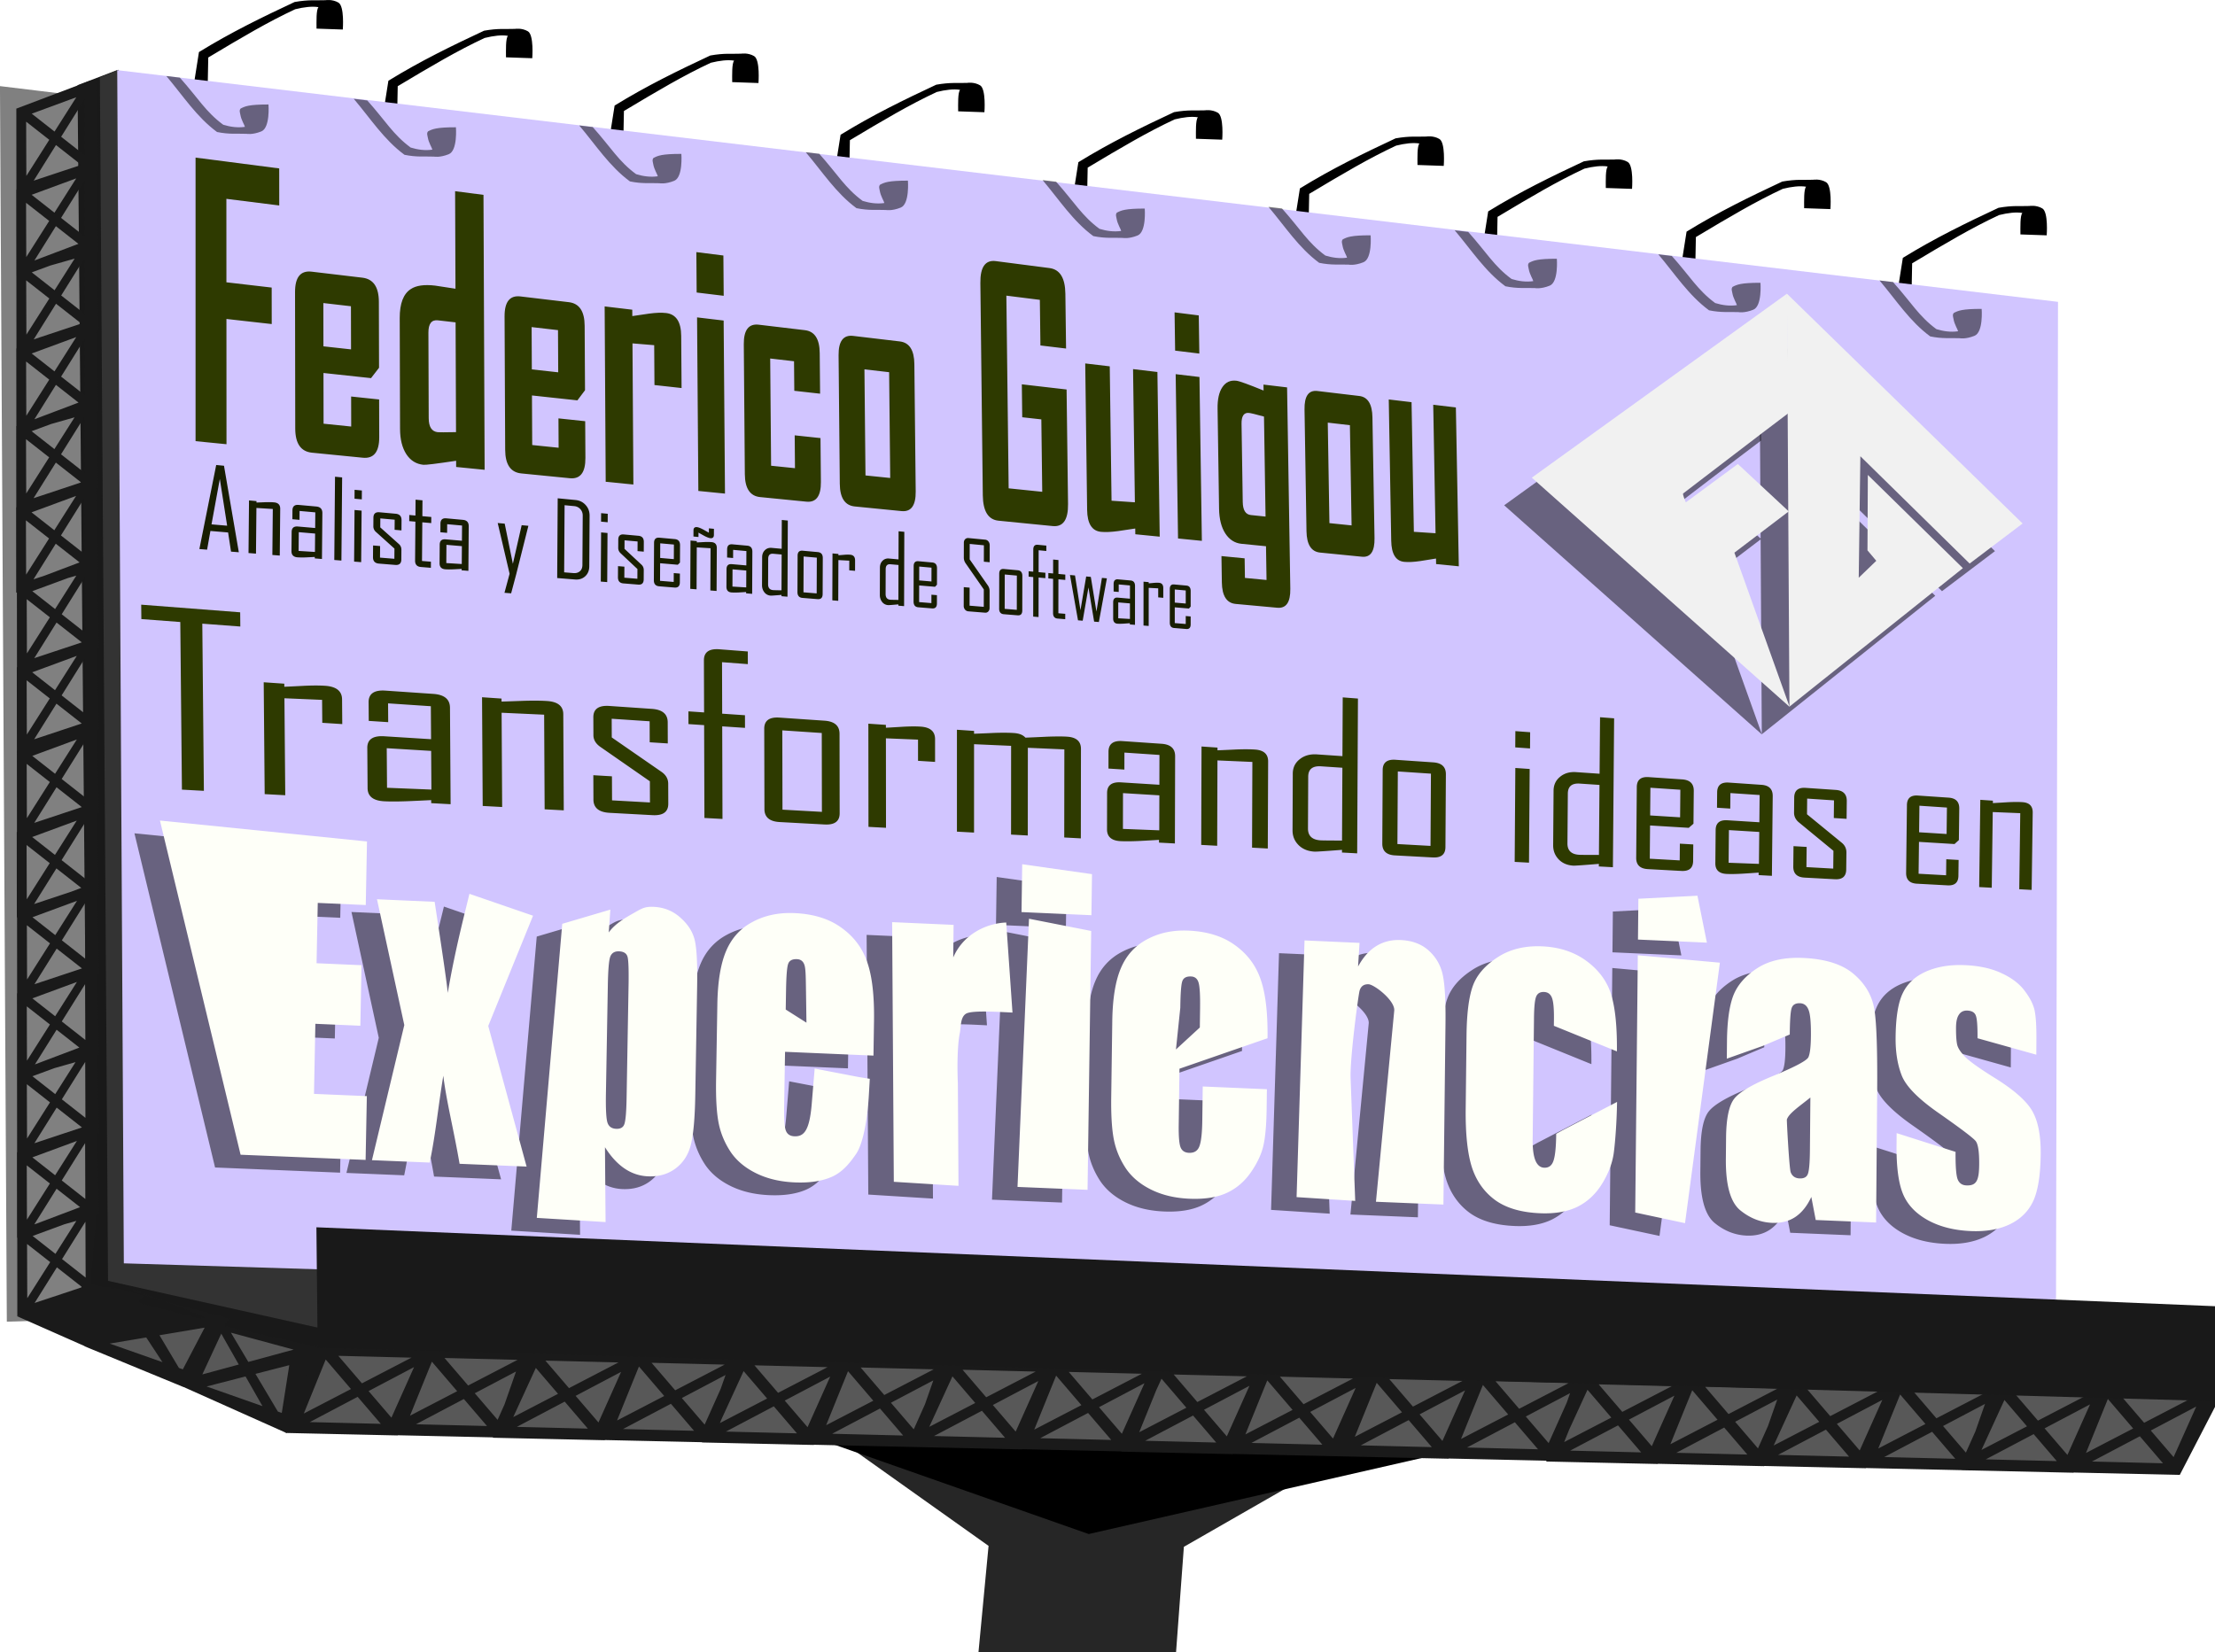 <?xml version="1.0" encoding="UTF-8" standalone="no"?>
<svg
   xml:space="preserve"
   width="1433.254"
   height="1069.296"
   viewBox="0 0 378.215 282.172"
   version="1.1"
   id="svg22"
   sodipodi:docname="publicidad.svg"
   inkscape:version="1.4 (86a8ad7, 2024-10-11)"
   xmlns:inkscape="http://www.inkscape.org/namespaces/inkscape"
   xmlns:sodipodi="http://sodipodi.sourceforge.net/DTD/sodipodi-0.dtd"
   xmlns="http://www.w3.org/2000/svg"
   xmlns:svg="http://www.w3.org/2000/svg"><sodipodi:namedview
     id="namedview22"
     pagecolor="#505050"
     bordercolor="#ffffff"
     borderopacity="1"
     inkscape:showpageshadow="0"
     inkscape:pageopacity="0"
     inkscape:pagecheckerboard="1"
     inkscape:deskcolor="#505050"
     inkscape:zoom="0.51527133"
     inkscape:cx="755.91243"
     inkscape:cy="330.89363"
     inkscape:window-width="1920"
     inkscape:window-height="1001"
     inkscape:window-x="-9"
     inkscape:window-y="-9"
     inkscape:window-maximized="1"
     inkscape:current-layer="svg22"
     inkscape:clip-to-page="true" /><defs
     id="defs4"><filter
       id="b"
       width="1.085"
       height="1.111"
       x="-0.057"
       y="-0.029"
       style="color-interpolation-filters:sRGB"><feFlood
         flood-color="#000"
         flood-opacity=".498"
         result="flood"
         id="feFlood1" /><feGaussianBlur
         in="SourceGraphic"
         result="blur"
         stdDeviation="3"
         id="feGaussianBlur1" /><feOffset
         dx="-7.9"
         dy="12.928"
         in="blur"
         result="offset"
         id="feOffset1" /><feComposite
         in="flood"
         in2="offset"
         operator="in"
         result="comp1"
         id="feComposite1" /><feComposite
         in="SourceGraphic"
         in2="comp1"
         result="comp2"
         id="feComposite2" /></filter><filter
       id="c"
       width="1.023"
       height="1.101"
       x="-0.016"
       y="-0.025"
       style="color-interpolation-filters:sRGB"><feFlood
         flood-color="#000"
         flood-opacity=".498"
         result="flood"
         id="feFlood2" /><feGaussianBlur
         in="SourceGraphic"
         result="blur"
         stdDeviation=".7"
         id="feGaussianBlur2" /><feOffset
         dx="-2.3"
         dy="3.4"
         in="blur"
         result="offset"
         id="feOffset2" /><feComposite
         in="flood"
         in2="offset"
         operator="in"
         result="comp1"
         id="feComposite3" /><feComposite
         in="SourceGraphic"
         in2="comp1"
         result="comp2"
         id="feComposite4" /></filter><linearGradient
       id="a"><stop
         offset="0"
         style="stop-color:#fff;stop-opacity:1"
         id="stop4" /></linearGradient></defs><g
     style="display:inline"
     id="g11"
     transform="matrix(1.197,0,0,1.162,-36.298,-45.909)"><path
       d="m 149.68,250.86 21.662,15.863 -1.487,16.166 28.195,-0.021 1.154,-16.007 24.63,-14.552"
       style="fill:#262626;fill-opacity:1;stroke:none;stroke-width:0.265;stroke-opacity:1"
       id="path4"
       sodipodi:nodetypes="cccccc" /><path
       d="m 130.601,245.06 55.024,19.923 78.338,-18.428 c -58.116,-6.182 -28.655,-4.116 -86.659,-11.248 z"
       style="fill:#000000;fill-opacity:1;stroke:none;stroke-width:0.265;stroke-opacity:1"
       id="path5" /><path
       d="m 34.192,232.931 38.294,15.797 268.606,6.749 4.798,-10.804 L 47.686,227.72 Z"
       style="fill:#585858;fill-opacity:1;stroke-width:0.046"
       id="path6"
       sodipodi:nodetypes="cccccc" /><path
       d="m 30.32,52.166 0.978,181.605 36.558,-1.18 6.329,-174.95 z"
       style="display:inline;fill:#808080;stroke-width:0.046"
       id="path7" /><path
       fill="#191919"
       d="M 315.498,223.52 47.044,49.806 l -5.659,2.226 1.518,177.555 32.494,8.333 239.821,-0.472 0.28,-13.926 z"
       style="display:inline;fill:#191919;fill-opacity:1;stroke:none"
       id="path8" /><path
       d="m 41.503,58.406 -7.18,3.567 0.008,10.976 7.652,-2.855 -1.015,-1.023 -5.662,2.468 -0.024,-8.653 4.908,-2.374 -5.388,11.145 0.955,0.128 5.237,-10.996 0.022,7.179 -5.535,-5.708 -0.672,0.9 6.637,6.831 0.696,-11.622 m -0.669,-10.063 -7.18,3.567 0.009,10.976 7.652,-2.856 -1.015,-1.023 -5.662,2.469 -0.024,-8.653 4.908,-2.375 -5.388,11.145 0.955,0.129 5.237,-10.996 0.021,7.178 -5.534,-5.708 -0.672,0.9 6.637,6.832 0.911,-0.05 -0.215,-11.573 m -0.63,-10.386 -7.18,3.568 0.008,10.976 7.652,-2.856 -1.015,-1.023 -5.662,2.468 -0.024,-8.653 4.908,-2.374 -5.388,11.145 0.955,0.128 5.237,-10.995 0.022,7.178 -5.535,-5.708 -0.672,0.9 6.637,6.831 0.911,-0.049 -0.215,-11.573 m -0.645,-9.968 -7.18,3.567 0.008,10.976 7.652,-2.855 -1.015,-1.024 -5.662,2.469 -0.024,-8.653 4.908,-2.374 -5.387,11.145 0.954,0.128 5.237,-10.996 0.022,7.178 -5.535,-5.708 -0.672,0.9 6.637,6.832 0.912,-0.05 -0.216,-11.573 m -0.63,-10.386 -7.18,3.568 0.008,10.976 7.652,-2.856 -1.015,-1.023 -5.661,2.468 -0.025,-8.653 4.908,-2.374 -5.387,11.145 0.954,0.128 5.237,-10.995 0.022,7.178 -5.535,-5.708 -0.672,0.9 6.637,6.831 0.912,-0.049 -0.216,-11.573 m -0.667,-10.268 -7.18,3.568 0.008,10.976 7.652,-2.856 -1.015,-1.023 -5.662,2.468 -0.024,-8.653 4.908,-2.374 -5.388,11.146 0.955,0.128 5.238,-10.996 0.022,7.178 -5.535,-5.708 -0.672,0.9 6.637,6.831 0.912,-0.049 L 42.098,7.111 M 41.468,-3.275 34.287,0.292 34.295,11.268 41.947,8.413 40.932,7.39 35.27,9.858 35.246,1.205 40.154,-1.169 34.767,9.976 35.721,10.104 40.958,-0.892 40.98,6.287 35.445,0.579 34.773,1.479 41.41,8.31 42.322,8.26 42.106,-3.312 m -0.645,-10.704 -7.18,3.568 0.009,10.975 7.652,-2.855 -1.015,-1.023 -5.662,2.468 -0.024,-8.653 4.908,-2.374 -5.388,11.145 0.954,0.128 5.237,-10.995 0.022,7.178 -5.535,-5.708 -0.672,0.9 6.637,6.831 0.912,-0.05 -0.216,-11.572 m -0.63,-10.386 -7.18,3.567 0.008,10.976 7.652,-2.855 -1.015,-1.023 -5.661,2.468 -0.025,-8.653 4.908,-2.374 -5.387,11.145 0.954,0.128 5.237,-10.996 0.022,7.179 -5.535,-5.708 -0.672,0.9 6.637,6.83 0.912,-0.048 -0.216,-11.573 m -0.715,-10.09 -7.18,3.566 0.008,10.976 7.652,-2.856 -1.015,-1.023 -5.662,2.468 -0.024,-8.652 4.908,-2.375 -5.387,11.145 0.954,0.129 5.237,-10.996 0.022,7.178 -5.535,-5.708 -0.672,0.9 6.637,6.832 0.912,-0.05 -0.216,-11.573 m -0.63,-10.386 -7.18,3.568 0.008,10.975 7.652,-2.855 -1.014,-1.023 -5.662,2.468 -0.025,-8.653 4.909,-2.374 -5.388,11.145 0.955,0.128 5.236,-10.995 0.022,7.178 -5.535,-5.708 -0.671,0.9 6.637,6.831 0.91,-0.049 -0.215,-11.573 m -0.63,-9.948 -7.18,3.567 0.009,10.976 7.651,-2.855 -1.014,-1.023 -5.662,2.468 -0.025,-8.653 4.909,-2.374 -5.388,11.145 0.955,0.128 5.236,-10.996 0.022,7.179 -5.535,-5.708 -0.671,0.9 6.637,6.83 0.911,-0.048 -0.216,-11.573 m -0.63,-10.386 -7.18,3.567 0.009,10.976 7.652,-2.856 -1.015,-1.023 -5.662,2.469 -0.025,-8.653 4.909,-2.375 -5.388,11.145 0.955,0.129 5.237,-10.996 0.021,7.178 -5.535,-5.708 -0.671,0.9 6.637,6.832 0.911,-0.05 -0.215,-11.573 m -0.652,-9.93 -7.18,3.568 0.009,10.976 7.652,-2.856 -1.015,-1.023 -5.662,2.468 -0.025,-8.653 4.909,-2.374 -5.388,11.145 0.955,0.128 5.236,-10.994 0.021,7.178 -5.535,-5.708 -0.671,0.9 6.637,6.831 0.911,-0.049 -0.215,-11.573 m -0.63,-10.386 -7.18,3.568 0.008,10.975 7.652,-2.855 -1.015,-1.023 -5.662,2.468 -0.024,-8.653 4.908,-2.374 -5.388,11.145 0.955,0.128 5.237,-10.996 0.021,7.179 -5.534,-5.708 -0.672,0.9 6.637,6.831 0.911,-0.05 -0.215,-11.572"
       style="fill:#1a1a1a;fill-opacity:1;stroke:none;stroke-width:0.18"
       transform="matrix(1.458,0,0,1.144,-17.26,149.535)"
       id="path9" /><path
       d="m 63.064,233.304 -6.523,10.092 -14.162,-6.012 7.703,-8.254 -0.576,1.403 -5.035,5.912 11.936,4.328 3.108,-6.123 -15.505,2.678 -0.638,-1.74 16.336,-2.464 -10.554,-4.151 7.602,13.171 -2.33,-0.974 c 0,0 -7.908,-12.372 -7.865,-12.406 m 30.414,9.04 -5.776,12.335 -14.85,-6.842 4.574,-9.368 1.202,1.07 -3.542,7.857 11.936,4.328 1.07,-7.024 -13.467,3.579 -0.638,-1.74 14.724,-4.124 -8.942,-2.491 7.602,13.17 -2.33,-0.973 c 0,0 -7.438,-13.411 -7.395,-13.445 m -10.057,-4.325 -7.868,7.923 -10.435,-4.753 9.124,-4.195 18.82,5.047 -16.714,1.795 L 43,235.063 l 2.7,-2.849 -11.454,1.352 1.843,-1.64 10.327,-1.427 -3.237,0.836 0.896,4.265 -1.854,1.466 -0.271,-8.328 0.077,-0.751"
       style="fill:#1a1a1a;fill-opacity:1;stroke:none;stroke-width:0.233"
       id="path10"
       sodipodi:nodetypes="cccccccccccccccccccccccccccccccccccccccccccccc" /><path
       d="m 41.59,60.712 -7.585,2.988 0.01,9.199 8.084,-2.392 -1.072,-0.857 -5.982,2.067 -0.027,-7.252 5.186,-1.988 -5.69,9.339 1.008,0.108 5.53,-9.215 0.025,6.016 -5.849,-4.784 -0.71,0.754 7.014,5.726 0.963,-0.041 -0.23,-9.7 m -0.667,-8.704 -7.585,2.989 0.01,9.198 8.084,-2.391 -1.072,-0.858 -5.982,2.068 -0.027,-7.252 5.185,-1.989 -5.69,9.34 1.009,0.107 5.53,-9.214 0.025,6.016 -5.849,-4.785 -0.71,0.754 7.014,5.727 0.963,-0.042 -0.23,-9.699 m -0.718,-8.266 -7.585,2.988 0.01,9.199 8.085,-2.392 -1.073,-0.857 -5.982,2.067 -0.027,-7.252 5.186,-1.988 -5.69,9.339 1.008,0.107 5.531,-9.214 0.024,6.016 -5.849,-4.785 -0.71,0.755 7.014,5.726 0.963,-0.041 -0.23,-9.7 m -0.667,-8.704 -7.585,2.989 0.01,9.198 8.085,-2.391 L 41,43.88 l -5.982,2.068 -0.027,-7.252 5.186,-1.989 -5.69,9.34 1.008,0.107 5.53,-9.214 0.025,6.016 -5.849,-4.785 -0.71,0.754 7.014,5.727 0.963,-0.042 -0.23,-9.699 m -0.708,-8.434 -7.585,2.989 0.01,9.198 8.085,-2.391 -1.073,-0.858 -5.981,2.068 -0.028,-7.252 5.186,-1.989 -5.69,9.34 1.008,0.107 5.531,-9.214 0.024,6.016 -5.848,-4.785 -0.71,0.754 7.014,5.727 0.963,-0.042 -0.23,-9.699 m -0.668,-8.704 -7.585,2.988 0.01,9.199 8.085,-2.392 -1.073,-0.857 -5.981,2.067 -0.028,-7.252 5.186,-1.988 -5.69,9.339 1.008,0.108 5.531,-9.215 0.024,6.016 -5.849,-4.785 -0.709,0.755 7.014,5.726 0.962,-0.041 -0.23,-9.7 m -0.683,-8.354 -7.585,2.989 0.01,9.199 8.085,-2.392 -1.072,-0.858 -5.982,2.068 -0.028,-7.252 5.186,-1.989 -5.69,9.34 1.008,0.107 5.531,-9.214 0.025,6.016 -5.85,-4.785 -0.709,0.754 7.014,5.727 0.963,-0.041 -0.23,-9.7 m -0.668,-8.703 -7.585,2.988 0.01,9.199 8.085,-2.392 -1.073,-0.857 -5.981,2.067 -0.028,-7.252 5.186,-1.988 -5.69,9.339 1.008,0.108 5.531,-9.215 0.024,6.016 -5.848,-4.784 -0.71,0.754 7.014,5.726 0.962,-0.041 -0.23,-9.7 m -0.706,-8.605 -7.585,2.989 0.01,9.198 8.084,-2.391 -1.072,-0.858 -5.982,2.068 -0.027,-7.252 5.185,-1.989 -5.69,9.34 1.008,0.107 5.532,-9.214 0.024,6.016 -5.849,-4.785 -0.71,0.754 7.014,5.727 0.963,-0.041 -0.23,-9.7 m -0.668,-8.704 -7.585,2.988 0.01,9.199 8.085,-2.392 -1.072,-0.857 -5.982,2.067 -0.027,-7.252 5.185,-1.988 -5.69,9.339 1.008,0.108 5.531,-9.215 0.025,6.016 -5.85,-4.785 -0.709,0.755 7.014,5.726 0.963,-0.041 -0.23,-9.7 m -0.684,-8.97 -7.585,2.989 0.01,9.198 8.085,-2.391 -1.073,-0.858 -5.981,2.068 -0.028,-7.252 5.186,-1.989 -5.69,9.34 1.008,0.107 5.531,-9.214 0.024,6.016 -5.848,-4.785 -0.71,0.754 7.014,5.727 0.963,-0.042 -0.23,-9.699 m -0.668,-8.704 -7.584,2.987 0.01,9.199 8.085,-2.392 -1.073,-0.857 -5.981,2.067 -0.028,-7.252 5.186,-1.988 -5.69,9.339 1.008,0.107 5.531,-9.214 0.024,6.016 -5.848,-4.785 -0.71,0.755 7.014,5.726 0.962,-0.041 -0.23,-9.7 m -0.757,-8.456 -7.585,2.989 0.01,9.198 8.085,-2.391 -1.073,-0.858 -5.981,2.068 -0.028,-7.252 5.186,-1.989 -5.69,9.34 1.008,0.107 5.531,-9.214 0.024,6.016 -5.849,-4.785 -0.71,0.754 7.014,5.727 0.963,-0.042 -0.23,-9.699 m -0.667,-8.704 -7.585,2.988 0.01,9.199 8.085,-2.392 -1.073,-0.857 -5.982,2.067 -0.027,-7.252 5.186,-1.988 -5.69,9.339 1.008,0.107 5.53,-9.214 0.025,6.016 -5.849,-4.785 -0.71,0.755 7.014,5.726 0.963,-0.041 -0.23,-9.7 m -0.667,-8.337 -7.585,2.989 0.01,9.198 8.084,-2.391 -1.072,-0.858 -5.982,2.068 -0.027,-7.252 5.185,-1.989 -5.69,9.34 1.009,0.107 5.53,-9.214 0.025,6.016 -5.849,-4.785 -0.71,0.754 7.014,5.727 0.963,-0.042 -0.23,-9.699 m -0.667,-8.704 -7.585,2.988 0.01,9.199 8.084,-2.392 -1.072,-0.857 -5.982,2.067 -0.027,-7.252 5.185,-1.988 -5.69,9.339 1.009,0.107 5.53,-9.214 0.025,6.016 -5.849,-4.785 -0.71,0.755 7.014,5.726 0.963,-0.041 -0.23,-9.7 m -0.69,-8.321 -7.585,2.988 0.01,9.199 8.085,-2.392 -1.073,-0.858 -5.981,2.068 -0.028,-7.252 5.186,-1.989 -5.69,9.34 1.008,0.107 5.531,-9.214 0.024,6.016 -5.848,-4.785 -0.71,0.755 7.014,5.726 0.963,-0.041 -0.23,-9.7 m -1.45,-8.75 -6.803,3.035 0.01,9.198 8.085,-2.391 -1.073,-0.858 -5.981,2.067 -0.028,-7.251 5.186,-1.99 -5.69,9.34 1.008,0.108 5.531,-9.215 0.024,6.016 -5.849,-4.784 -0.71,0.754 7.014,5.726 0.963,-0.04 -0.23,-9.7"
       style="fill:#1a1a1a;fill-opacity:1;stroke:none;stroke-width:0.169"
       transform="matrix(0.036,-1.628,-1.734,-0.038,196.277,308.273)"
       id="path11" /></g><path
     d="m 17.056,13.231 1.391,205.528 38.626,8.616 L 20.258,11.912 Z"
     style="fill:#333333;stroke-width:0.034"
     id="path12" /><path
     d="m 33.047,14.75 0.925,-5.857 c 5.47,-3.374 10.867,-5.99 16.335,-8.551 2.484,-0.438 3.589,-0.239 5.277,-0.309 0,0 1.152,-0.207 2.206,0.413 1.056,0.62 0.743,4.598 0.743,4.598 l -4.485,-0.155 c -0.001,-1.174 -0.074,-3.238 0.335,-3.669 -1.119,-0.179 -2.478,-0.01 -3.982,0.36 -4.676,2.185 -9.019,4.755 -14.84,8.24 l -0.105,5.3 m 29.938,4.528 0.925,-5.856 C 71.791,10.419 77.188,7.803 82.657,5.243 c 2.484,-0.438 3.588,-0.239 5.276,-0.31 0,0 1.152,-0.207 2.208,0.414 1.055,0.62 0.742,4.597 0.742,4.597 l -4.485,-0.155 c 0,-1.174 -0.074,-3.237 0.335,-3.669 -1.118,-0.178 -2.478,-0.009 -3.981,0.363 -4.677,2.184 -9.019,4.754 -14.841,8.238 l -0.104,5.3 m 36.215,3.866 0.925,-5.857 c 5.47,-3.374 10.867,-5.99 16.335,-8.551 2.484,-0.438 3.589,-0.239 5.277,-0.31 0,0 1.152,-0.206 2.206,0.414 1.056,0.62 0.743,4.598 0.743,4.598 l -4.485,-0.156 c -10e-4,-1.173 -0.074,-3.237 0.335,-3.667 -1.119,-0.179 -2.479,-0.01 -3.982,0.36 -4.677,2.185 -9.019,4.755 -14.84,8.24 l -0.105,5.3 m 36.174,4.617 0.925,-5.857 c 5.469,-3.373 10.865,-5.99 16.334,-8.551 2.485,-0.437 3.589,-0.238 5.277,-0.309 0,0 1.152,-0.207 2.208,0.413 1.055,0.621 0.742,4.598 0.742,4.598 l -4.485,-0.155 c -0.001,-1.174 -0.074,-3.237 0.335,-3.669 -1.118,-0.178 -2.478,-0.01 -3.981,0.362 -4.677,2.185 -9.021,4.754 -14.841,8.239 l -0.105,5.3 m 38.194,4.315 0.925,-5.858 c 5.469,-3.373 10.867,-5.99 16.335,-8.549 2.484,-0.438 3.589,-0.239 5.277,-0.31 0,0 1.15,-0.207 2.206,0.414 1.056,0.62 0.743,4.597 0.743,4.597 l -4.486,-0.155 c 0,-1.174 -0.074,-3.237 0.335,-3.669 -1.118,-0.178 -2.478,-0.009 -3.981,0.363 -4.677,2.184 -9.019,4.754 -14.84,8.238 l -0.105,5.3 m 138.371,15.967 0.925,-5.858 c 5.469,-3.373 10.865,-5.99 16.334,-8.549 2.484,-0.438 3.589,-0.239 5.277,-0.31 0,0 1.152,-0.207 2.206,0.414 1.056,0.62 0.745,4.597 0.745,4.597 l -4.486,-0.155 c -0.001,-1.174 -0.074,-3.237 0.335,-3.669 -1.118,-0.178 -2.478,-0.009 -3.982,0.362 -4.676,2.185 -9.019,4.754 -14.84,8.239 l -0.105,5.3 m -39.338,-4.851 0.925,-5.857 c 5.469,-3.374 10.867,-5.99 16.335,-8.551 2.484,-0.438 3.589,-0.239 5.277,-0.309 0,0 1.15,-0.207 2.206,0.413 1.056,0.621 0.743,4.598 0.743,4.598 l -4.486,-0.155 c 0,-1.174 -0.073,-3.237 0.335,-3.669 -1.118,-0.178 -2.478,-0.01 -3.981,0.362 -4.677,2.185 -9.019,4.754 -14.84,8.239 l -0.105,5.3 m -36.283,-3.825 0.925,-5.858 c 5.469,-3.374 10.865,-5.99 16.334,-8.551 2.484,-0.438 3.589,-0.239 5.277,-0.309 0,0 1.152,-0.207 2.208,0.413 1.055,0.621 0.742,4.598 0.742,4.598 L 274.195,32.106 c -10e-4,-1.174 -0.074,-3.237 0.335,-3.669 -1.118,-0.179 -2.478,-0.01 -3.982,0.362 -4.676,2.185 -9.019,4.754 -14.84,8.239 l -0.105,5.3 m -34.567,-4.299 0.925,-5.857 c 5.469,-3.374 10.865,-5.99 16.334,-8.551 2.484,-0.438 3.589,-0.239 5.277,-0.309 0,0 1.152,-0.207 2.208,0.413 1.055,0.621 0.742,4.598 0.742,4.598 l -4.485,-0.155 c -0.001,-1.174 -0.074,-3.237 0.335,-3.669 -1.118,-0.178 -2.478,-0.01 -3.982,0.362 -4.676,2.185 -9.019,4.754 -14.84,8.239 l -0.105,5.3"
     style="fill:#000000;fill-opacity:1;stroke:none;stroke-width:0.393"
     id="path13" /><path
     d="M 20.016,11.978 21.145,215.768 351.062,225.919 351.409,51.554 Z"
     style="fill:#d1c5ff;fill-opacity:1;stroke-width:0.13"
     id="path14"
     sodipodi:nodetypes="ccccc" /><path
     fill="#191919"
     d="m 379.215,223.132 -325.188,-13.523 0.211,20.573 324.643,9.139 z"
     style="stroke:none;stroke-width:1.18"
     id="path15" /><g
     style="fill:#000000;fill-opacity:0.502;stroke:none;stroke-width:0.619;stroke-dasharray:none;stroke-opacity:1"
     transform="matrix(0.319,0,0,0.287,256.274,50.298)"
     id="g17"><path
       d="M 138.344,15.957 1.77,125.443 l 137.993,136.409 -29.54,-91.77 29.079,-24.562 -26.506,-27.44 -0.734,-0.76 -27.85,22.803 c 0,0 -1.926,-4.86 -1.398,-5.305 18.565,-15.668 38.298,-32.706 56.5,-47.92 z"
       style="fill:#000000;fill-opacity:0.502;stroke:none;stroke-width:0.619;stroke-dasharray:none;stroke-opacity:1"
       id="path16" /><path
       d="m 138.337,15.968 126.144,136.752 -28.35,23.836 -58.494,-63.862 -0.87,72.3 9.396,-10.073 -4.716,-6.218 0.193,-44.885 50.88,55.48 -92.844,82.4 z"
       style="fill:#000000;fill-opacity:0.502;stroke:none;stroke-width:0.619;stroke-dasharray:none;stroke-opacity:1"
       id="path17" /></g><path
     d="m 283.157,43.434 c 2.853,3.374 5.179,7.003 8.663,9.564 2.145,0.438 3.404,0.239 5.036,0.31 0,0 0.991,0.206 2.527,-0.414 1.536,-0.62 1.218,-4.598 1.218,-4.598 -3.376,-0.002 -4.016,0.314 -4.766,0.701 -0.266,0.343 -0.092,0.686 -0.034,1.052 0.144,0.887 0.723,1.766 0.777,2.07 -1.257,0.179 -2.488,0.012 -3.702,-0.36 -2.983,-2.185 -4.291,-4.56 -7.41,-8.045 m -37.076,-4.385 c 2.853,3.374 5.179,7.003 8.663,9.564 2.144,0.438 3.404,0.239 5.036,0.309 0,0 0.991,0.207 2.527,-0.413 1.536,-0.621 1.218,-4.598 1.218,-4.598 -3.377,-0.002 -4.016,0.313 -4.766,0.701 -0.266,0.342 -0.093,0.686 -0.034,1.052 0.142,0.887 0.723,1.765 0.777,2.07 -1.257,0.179 -2.488,0.01 -3.702,-0.362 -2.983,-2.185 -4.291,-4.56 -7.41,-8.044 m -34.108,-4.282 c 2.854,3.374 5.179,7.003 8.664,9.564 2.144,0.437 3.402,0.239 5.036,0.309 0,0 0.991,0.207 2.526,-0.413 1.537,-0.621 1.219,-4.598 1.219,-4.598 -3.377,-0.002 -4.016,0.313 -4.767,0.701 -0.265,0.342 -0.092,0.686 -0.034,1.051 0.144,0.888 0.724,1.767 0.778,2.071 -1.257,0.178 -2.488,0.01 -3.702,-0.362 -2.985,-2.185 -4.291,-4.56 -7.41,-8.044 m 102.026,12.29 c 2.854,3.373 5.179,7.003 8.664,9.563 2.144,0.438 3.402,0.239 5.036,0.31 0,0 0.991,0.207 2.526,-0.414 1.537,-0.62 1.219,-4.597 1.219,-4.597 -3.377,-0.004 -4.016,0.312 -4.767,0.7 -0.266,0.343 -0.092,0.686 -0.034,1.052 0.144,0.887 0.724,1.766 0.778,2.071 -1.257,0.178 -2.488,0.009 -3.702,-0.363 -2.985,-2.184 -4.291,-4.559 -7.41,-8.044 M 178.023,30.759 c 2.853,3.374 5.179,7.003 8.663,9.564 2.145,0.438 3.404,0.239 5.036,0.31 0,0 0.991,0.207 2.527,-0.414 1.536,-0.62 1.218,-4.598 1.218,-4.598 -3.376,-0.002 -4.016,0.314 -4.766,0.701 -0.266,0.343 -0.092,0.686 -0.034,1.052 0.144,0.887 0.723,1.766 0.777,2.07 -1.257,0.179 -2.488,0.012 -3.702,-0.36 -2.983,-2.185 -4.291,-4.56 -7.41,-8.044 M 137.583,25.991 c 2.854,3.373 5.179,7.003 8.664,9.563 2.144,0.438 3.402,0.239 5.036,0.31 0,0 0.991,0.207 2.526,-0.414 1.537,-0.62 1.219,-4.597 1.219,-4.597 -3.377,-0.004 -4.016,0.312 -4.767,0.7 -0.265,0.343 -0.092,0.686 -0.034,1.052 0.144,0.887 0.724,1.767 0.778,2.071 -1.257,0.178 -2.488,0.009 -3.702,-0.363 -2.985,-2.184 -4.291,-4.559 -7.41,-8.044 M 98.898,21.421 c 2.853,3.374 5.179,7.003 8.664,9.563 2.144,0.438 3.402,0.239 5.036,0.31 0,0 0.991,0.207 2.526,-0.414 1.537,-0.62 1.219,-4.597 1.219,-4.597 -3.377,-0.004 -4.016,0.312 -4.767,0.7 -0.266,0.343 -0.092,0.686 -0.034,1.052 0.144,0.888 0.723,1.767 0.778,2.071 -1.257,0.178 -2.488,0.009 -3.702,-0.362 -2.985,-2.185 -4.291,-4.56 -7.41,-8.044 M 60.405,16.875 c 2.854,3.374 5.179,7.003 8.664,9.564 2.144,0.438 3.402,0.239 5.036,0.309 0,0 0.991,0.207 2.526,-0.413 1.537,-0.62 1.219,-4.598 1.219,-4.598 -3.377,-0.002 -4.016,0.313 -4.767,0.701 -0.265,0.342 -0.092,0.686 -0.034,1.052 0.144,0.887 0.724,1.766 0.778,2.07 -1.257,0.179 -2.488,0.01 -3.702,-0.36 -2.985,-2.185 -4.291,-4.56 -7.41,-8.045 M 28.398,12.982 c 2.854,3.374 5.179,7.003 8.664,9.564 2.144,0.437 3.404,0.238 5.036,0.309 0,0 0.991,0.207 2.527,-0.413 1.536,-0.621 1.218,-4.598 1.218,-4.598 -3.377,-0.002 -4.016,0.313 -4.766,0.701 -0.266,0.342 -0.093,0.686 -0.034,1.051 0.142,0.888 0.723,1.767 0.777,2.071 -1.257,0.178 -2.488,0.01 -3.702,-0.362 -2.983,-2.185 -4.291,-4.56 -7.41,-8.044"
     style="fill:#000000;fill-opacity:0.504;stroke:none;stroke-width:0.393"
     id="path18" /><path
     d="m 40.78,94.319 -1.332,-0.107 -0.5,-3.272 -3.019,-0.256 -0.568,3.195 -1.309,-0.106 v -0.037 l 2.866,-14.319 1.329,0.129 z m -1.995,-4.534 -1.25,-7.985 -1.419,7.756 z m 8.986,5.101 -1.264,-0.103 0.074,-7.853 -2.797,-0.177 -0.074,7.803 -1.276,-0.103 0.086,-8.986 1.275,0.116 -0.002,0.249 c 0.498,-0.017 0.999,-0.036 1.503,-0.058 0.61,-0.018 1.112,-0.009 1.505,0.027 0.703,0.064 1.051,0.429 1.045,1.096 z m 7.204,0.583 -1.226,-0.099 0.002,-0.247 c -0.494,0.027 -0.989,0.051 -1.484,0.072 a 12.411,11.796 0 0 1 -1.478,-0.01 c -0.686,-0.056 -1.026,-0.414 -1.02,-1.074 l 0.031,-3.253 c 0.005,-0.684 0.364,-0.996 1.074,-0.934 l 2.941,0.255 0.024,-2.672 -2.686,-0.241 -0.013,1.519 -1.217,-0.107 0.013,-1.502 c 0.006,-0.69 0.362,-1.003 1.066,-0.939 l 3.004,0.272 c 0.698,0.064 1.044,0.439 1.038,1.125 z m -1.197,-1.202 0.028,-3.139 -2.789,-0.239 -0.03,3.203 z m 4.519,1.471 -1.216,-0.098 0.124,-14.22 1.216,0.117 z m 3.482,-10.449 -1.243,-0.116 0.012,-1.52 1.243,0.118 z m -0.109,10.722 -1.206,-0.097 0.075,-8.811 1.206,0.11 z m 6.858,-0.46 c -0.005,0.676 -0.35,0.987 -1.033,0.932 l -2.781,-0.225 c -0.688,-0.055 -1.031,-0.424 -1.024,-1.104 l 0.016,-1.994 1.198,0.101 -0.016,1.974 2.452,0.201 0.013,-1.743 -3.152,-2.837 a 1.335,1.269 0 0 1 -0.45,-0.979 l 0.012,-1.46 c 0.006,-0.68 0.354,-0.988 1.043,-0.925 l 2.74,0.249 c 0.685,0.062 1.022,0.431 1.017,1.107 l -0.013,1.74 -1.171,-0.103 0.014,-1.725 -2.451,-0.22 -0.012,1.531 3.173,2.84 c 0.294,0.258 0.44,0.588 0.437,0.989 z m 5.047,1.425 -1.697,-0.137 c -0.672,-0.055 -1.005,-0.42 -1,-1.094 l 0.052,-6.65 -1.055,-0.094 0.008,-1.048 1.055,0.097 0.021,-2.711 1.179,0.111 -0.02,2.706 1.524,0.139 -0.008,1.044 -1.525,-0.136 -0.051,6.605 1.525,0.126 z m 6.405,0.519 -1.158,-0.094 0.002,-0.239 c -0.467,0.027 -0.934,0.051 -1.403,0.073 -0.581,0.024 -1.047,0.021 -1.398,-0.007 -0.648,-0.052 -0.97,-0.399 -0.965,-1.041 l 0.025,-3.164 c 0.005,-0.665 0.344,-0.968 1.015,-0.91 l 2.779,0.241 0.02,-2.598 -2.54,-0.228 -0.01,1.477 -1.15,-0.102 0.01,-1.46 c 0.006,-0.67 0.341,-0.977 1.007,-0.915 l 2.839,0.258 c 0.66,0.06 0.988,0.424 0.982,1.09 z m -1.133,-1.166 0.022,-3.051 -2.637,-0.227 -0.024,3.115 z m 11.376,-6.528 -2.08,8.285 -0.864,3.246 -1.14,-0.087 0.876,-3.25 -2.03,-8.669 1.194,0.108 1.396,6.858 1.501,-6.595 z m 10.398,6.917 c -0.004,0.715 -0.238,1.285 -0.701,1.708 -0.459,0.42 -1.038,0.601 -1.738,0.544 l -3.041,-0.247 0.088,-13.62 3.039,0.294 c 0.705,0.068 1.283,0.355 1.735,0.86 0.452,0.499 0.676,1.106 0.672,1.82 z m -1.171,-0.22 0.051,-8.427 c 0.004,-0.444 -0.133,-0.816 -0.406,-1.113 a 1.523,1.448 0 0 0 -1.055,-0.517 l -1.636,-0.156 -0.074,11.464 1.57,0.129 c 0.457,0.038 0.828,-0.065 1.11,-0.308 0.289,-0.248 0.436,-0.605 0.439,-1.073 z m 4.312,-7.303 -1.13,-0.105 0.01,-1.448 1.129,0.107 z m -0.078,10.221 -1.097,-0.089 0.051,-8.397 1.096,0.099 z m 6.229,-0.464 c -0.004,0.645 -0.316,0.943 -0.937,0.892 l -2.525,-0.204 c -0.627,-0.051 -0.937,-0.4 -0.934,-1.049 l 0.011,-1.901 1.089,0.091 -0.01,1.882 2.227,0.183 0.01,-1.663 -2.87,-2.693 a 1.298,1.234 0 0 1 -0.411,-0.931 l 0.008,-1.393 c 0.004,-0.647 0.319,-0.943 0.945,-0.886 l 2.491,0.226 c 0.622,0.056 0.93,0.407 0.926,1.051 l -0.01,1.66 -1.063,-0.093 0.01,-1.644 -2.227,-0.2 -0.008,1.459 2.889,2.695 c 0.268,0.246 0.401,0.56 0.399,0.943 z m 6.174,0.507 c -0.003,0.641 -0.308,0.936 -0.915,0.887 l -2.612,-0.212 c -0.611,-0.05 -0.916,-0.396 -0.912,-1.04 l 0.035,-6.379 c 0.003,-0.643 0.311,-0.937 0.922,-0.881 l 2.61,0.237 c 0.607,0.055 0.909,0.402 0.905,1.042 l -0.015,2.973 -0.368,0.367 -3.016,-0.258 -0.016,3.003 2.334,0.192 0.008,-1.514 1.049,0.087 z m -1.028,-3.965 0.013,-2.492 -2.333,-0.209 -0.013,2.498 z m 7.3,5.434 -1.064,-0.086 0.035,-7.21 -2.354,-0.144 -0.036,7.163 -1.073,-0.087 0.041,-8.248 1.073,0.097 v 0.228 c 0.419,-0.018 0.839,-0.039 1.264,-0.063 a 9.511,9.04 0 0 1 1.268,0.014 c 0.593,0.054 0.886,0.388 0.883,1 z m -0.457,-9.574 c -0.002,0.41 -0.2,0.598 -0.596,0.562 -0.229,-0.021 -0.583,-0.155 -1.057,-0.401 l -0.979,-0.547 -0.004,0.744 -0.855,-0.079 0.005,-1.042 c 0.002,-0.412 0.2,-0.6 0.593,-0.564 0.23,0.022 0.584,0.157 1.06,0.404 l 0.976,0.548 0.004,-0.743 0.858,0.081 z m 6.531,10.067 -1.033,-0.085 v -0.226 c -0.416,0.028 -0.833,0.052 -1.25,0.075 a 9.602,9.126 0 0 1 -1.247,0 c -0.578,-0.047 -0.866,-0.373 -0.863,-0.979 l 0.014,-2.988 c 0.003,-0.629 0.305,-0.916 0.903,-0.865 l 2.48,0.216 0.01,-2.455 -2.264,-0.203 -0.006,1.394 -1.025,-0.09 0.006,-1.38 c 0.003,-0.633 0.302,-0.923 0.896,-0.869 l 2.533,0.23 c 0.589,0.053 0.882,0.395 0.879,1.025 z m -1.012,-1.098 0.012,-2.883 -2.352,-0.202 -0.014,2.942 z m 7.044,1.587 -1.025,-0.084 v -0.224 c -1.112,0.092 -1.73,0.134 -1.85,0.124 a 1.442,1.37 0 0 1 -1.07,-0.564 c -0.271,-0.345 -0.405,-0.757 -0.403,-1.236 l 0.021,-4.754 c 0.002,-0.501 0.158,-0.902 0.468,-1.203 0.31,-0.305 0.696,-0.437 1.16,-0.395 l 1.707,0.155 0.02,-4.922 1.026,0.099 z m -1.022,-1.091 0.027,-6.115 -1.435,-0.129 c -0.573,-0.051 -0.861,0.237 -0.864,0.865 l -0.018,4.34 c -0.003,0.623 0.283,0.958 0.857,1.006 0.135,0.011 0.613,0.022 1.435,0.034 z m 7.025,0.644 c -0.002,0.622 -0.291,0.91 -0.869,0.863 l -2.57,-0.209 c -0.577,-0.047 -0.864,-0.383 -0.861,-1.008 l 0.025,-6.195 c 0.002,-0.625 0.292,-0.91 0.869,-0.858 l 2.568,0.233 c 0.578,0.052 0.864,0.389 0.862,1.011 z m -1.018,-0.117 0.024,-6.104 -2.254,-0.202 -0.024,6.121 z m 6.553,-3.856 -0.991,-0.086 0.006,-1.649 -1.858,-0.1 -0.026,6.957 -1.012,-0.083 0.029,-8.011 1.012,0.091 v 0.223 c 0.334,-0.024 0.671,-0.051 1.01,-0.082 0.404,-0.029 0.74,-0.031 1.007,-0.007 0.554,0.051 0.83,0.373 0.828,0.969 z m 8.373,6.032 -0.977,-0.08 v -0.22 c -1.059,0.093 -1.647,0.136 -1.762,0.126 a 1.363,1.295 0 0 1 -1.019,-0.548 c -0.258,-0.336 -0.386,-0.738 -0.384,-1.205 l 0.014,-4.639 c 0.002,-0.489 0.149,-0.88 0.444,-1.175 a 1.27,1.207 0 0 1 1.104,-0.389 l 1.626,0.149 0.015,-4.803 0.976,0.094 z m -0.974,-1.062 0.017,-5.968 -1.366,-0.122 c -0.546,-0.049 -0.82,0.233 -0.821,0.845 l -0.013,4.235 c -0.002,0.608 0.27,0.935 0.816,0.979 0.129,0.01 0.585,0.02 1.367,0.031 z m 6.58,0.605 c -0.002,0.607 -0.276,0.888 -0.82,0.844 l -2.345,-0.19 c -0.549,-0.045 -0.824,-0.371 -0.822,-0.981 l 0.017,-6.046 c 0.002,-0.609 0.277,-0.889 0.826,-0.84 l 2.344,0.214 c 0.545,0.049 0.816,0.377 0.815,0.983 l -0.007,2.818 -0.329,0.35 -2.709,-0.231 -0.008,2.846 2.096,0.172 0.004,-1.435 0.942,0.078 z m -0.932,-3.755 0.006,-2.361 -2.096,-0.189 -0.005,2.368 z m 9.922,4.509 c 0,0.26 -0.075,0.466 -0.222,0.62 a 0.64,0.608 0 0 1 -0.564,0.201 l -2.825,-0.228 a 0.816,0.775 0 0 1 -0.583,-0.295 1.076,1.022 0 0 1 -0.222,-0.66 l 0.007,-3.179 1.001,0.086 -0.007,3.08 2.423,0.198 0.006,-2.973 -3.09,-4.445 a 1.826,1.735 0 0 1 -0.322,-0.981 l 0.006,-2.536 c 0,-0.262 0.076,-0.468 0.225,-0.619 0.153,-0.151 0.348,-0.214 0.583,-0.191 l 2.822,0.273 a 0.777,0.738 0 0 1 0.564,0.301 c 0.146,0.179 0.22,0.398 0.219,0.658 l -0.006,2.896 -0.992,-0.09 0.006,-2.804 -2.421,-0.231 -0.006,2.637 3.098,4.443 c 0.204,0.294 0.307,0.613 0.305,0.959 z m 5.584,0.443 c 0,0.597 -0.266,0.873 -0.796,0.83 l -2.359,-0.191 c -0.53,-0.043 -0.794,-0.363 -0.793,-0.962 l 0.012,-5.937 c 0,-0.598 0.266,-0.873 0.795,-0.825 l 2.358,0.214 c 0.531,0.049 0.794,0.37 0.793,0.966 z m -0.935,-0.108 0.01,-5.85 -2.068,-0.187 -0.011,5.866 z m 5.04,-10.053 -1.309,-0.125 -0.006,3.74 1.156,0.105 -10e-4,0.92 -1.155,-0.104 -0.011,6.745 -0.915,-0.074 0.01,-6.753 -0.79,-0.07 v -0.923 l 0.791,0.071 0.006,-3.775 c 0.001,-0.594 0.263,-0.865 0.784,-0.815 l 1.442,0.14 z m 3.231,11.651 -1.305,-0.107 c -0.517,-0.042 -0.776,-0.359 -0.775,-0.95 l 0.008,-5.835 -0.812,-0.073 0.001,-0.92 0.812,0.074 0.003,-2.378 0.907,0.086 -0.003,2.375 1.174,0.107 -0.001,0.916 -1.174,-0.106 -0.008,5.797 1.174,0.097 z m 7.113,-6.977 -1.37,7.457 -0.809,-0.065 -0.969,-5.839 -0.983,5.681 -0.802,-0.065 -1.371,-7.741 0.859,0.078 0.932,5.94 0.977,-5.766 0.791,0.072 0.961,5.922 0.936,-5.75 z m 4.798,7.941 -0.877,-0.071 v -0.208 a 69.785,66.328 0 0 1 -1.06,0.076 c -0.44,0.026 -0.791,0.029 -1.057,0.008 -0.49,-0.04 -0.734,-0.339 -0.734,-0.897 l 0.002,-2.753 c 0,-0.578 0.256,-0.845 0.763,-0.802 l 2.103,0.183 v -2.262 l -1.92,-0.172 v 1.285 l -0.87,-0.077 v -1.271 c 0.001,-0.583 0.254,-0.852 0.757,-0.807 l 2.148,0.195 c 0.501,0.046 0.749,0.36 0.749,0.94 z m -0.863,-1.005 0.002,-2.657 -1.996,-0.171 -0.002,2.711 z m 5.694,-3.609 -0.866,-0.076 v -1.542 l -1.623,-0.085 -0.003,6.506 -0.885,-0.071 0.004,-7.491 0.884,0.081 v 0.207 c 0.292,-0.024 0.587,-0.051 0.882,-0.081 0.354,-0.029 0.647,-0.033 0.88,-0.013 0.485,0.045 0.727,0.345 0.726,0.902 z m 4.675,4.523 c 0,0.573 -0.243,0.841 -0.731,0.802 l -2.096,-0.17 c -0.491,-0.039 -0.736,-0.348 -0.736,-0.924 v -5.717 c 0,-0.576 0.246,-0.842 0.736,-0.797 l 2.096,0.19 c 0.488,0.044 0.731,0.353 0.731,0.926 v 2.665 l -0.293,0.333 -2.422,-0.208 v 2.692 l 1.874,0.154 v -1.358 l 0.841,0.071 z m -0.841,-3.547 v -2.234 l -1.873,-0.168 v 2.24 z"
     aria-label="Analista y Diseñador de Software"
     style="font-size:16.052px;font-family:'Agency FB';-inkscape-font-specification:'Agency FB';fill:#181e00;fill-opacity:1;stroke-width:0.181"
     id="path19" /><path
     d="m 47.682,35.093 -9.027,-1.133 0.006,14.254 7.729,0.9 0.007,6.231 -7.733,-0.869 0.01,21.393 -5.282,-0.524 V 26.917 l 14.283,1.848 z m 17.072,39.554 c 0.007,2.538 -0.926,3.714 -2.803,3.528 l -8.677,-0.86 c -1.902,-0.187 -2.856,-1.563 -2.861,-4.125 l -0.034,-23.305 c -0.004,-2.55 0.944,-3.712 2.841,-3.486 l 8.655,1.026 c 1.871,0.222 2.809,1.595 2.816,4.124 l 0.03,11.263 -1.366,1.768 -8.122,-0.877 0.017,8.661 4.719,0.484 -0.012,-5.128 4.778,0.505 z m -4.813,-14.976 -0.017,-7.368 -4.712,-0.545 0.013,7.392 z m 22.811,20.566 -4.865,-0.483 -0.004,-1.057 c -3.313,0.496 -5.178,0.726 -5.58,0.686 -1.237,-0.122 -2.211,-0.726 -2.92,-1.808 -0.71,-1.103 -1.069,-2.538 -1.075,-4.299 L 68.254,54.323 c -0.007,-2.482 0.621,-4.132 1.884,-4.949 0.917,-0.617 2.306,-0.814 4.168,-0.593 0.415,0.049 1.014,0.141 1.799,0.274 0.784,0.133 1.34,0.219 1.668,0.258 l -0.063,-16.66 4.845,0.627 z m -4.886,-6.433 -0.073,-18.746 -3.017,-0.347 c -1.087,-0.126 -1.629,0.577 -1.624,2.106 l 0.05,14.601 c 0.005,1.494 0.525,2.293 1.556,2.4 0.243,0.025 1.28,0.021 3.108,-0.013 z m 22.093,4.416 c 0.013,2.482 -0.874,3.635 -2.667,3.456 l -8.289,-0.82 c -1.816,-0.181 -2.732,-1.524 -2.743,-4.027 l -0.104,-22.786 c -0.011,-2.491 0.892,-3.629 2.703,-3.415 l 8.269,0.981 c 1.789,0.213 2.689,1.554 2.702,4.025 l 0.063,11.014 -1.3,1.731 -7.76,-0.838 0.042,8.468 4.51,0.463 -0.027,-5.015 4.565,0.483 z m -4.643,-14.632 -0.038,-7.205 -4.503,-0.518 0.036,7.225 z m 21.063,2.685 -4.629,-0.512 -0.045,-6.807 -3.708,-0.307 0.154,24.105 -4.727,-0.468 -0.179,-29.95 4.715,0.56 0.007,1.091 c 0.971,-0.141 1.931,-0.282 2.885,-0.424 1.156,-0.157 2.121,-0.189 2.896,-0.097 1.695,0.201 2.551,1.505 2.568,3.91 z m 7.194,-15.754 -4.618,-0.56 -0.051,-6.9 4.615,0.581 z m 0.22,33.783 -4.549,-0.451 -0.218,-29.645 4.538,0.54 z m 16.377,-1.999 c 0.023,2.417 -0.802,3.543 -2.476,3.377 l -7.897,-0.782 c -1.722,-0.17 -2.593,-1.476 -2.614,-3.914 l -0.178,-22.191 c -0.019,-2.429 0.831,-3.54 2.55,-3.337 l 7.878,0.936 c 1.67,0.198 2.515,1.5 2.536,3.908 l 0.064,6.938 -4.405,-0.492 -0.045,-5.046 -4.07,-0.468 0.154,18.313 4.077,0.419 -0.048,-5.61 4.405,0.469 z m 16.188,1.643 c 0.024,2.392 -0.781,3.507 -2.418,3.345 l -7.981,-0.791 c -1.684,-0.168 -2.54,-1.457 -2.562,-3.869 l -0.207,-21.957 c -0.023,-2.402 0.808,-3.503 2.489,-3.304 l 7.963,0.944 c 1.634,0.195 2.461,1.482 2.486,3.865 z m -4.353,-2.311 -0.184,-18.067 -4.216,-0.485 0.178,18.119 z m 30.364,4.444 c 0.035,2.689 -0.836,3.946 -2.616,3.769 l -9.254,-0.917 c -1.756,-0.173 -2.65,-1.619 -2.683,-4.334 l -0.416,-36.273 c -0.032,-2.716 0.847,-3.958 2.636,-3.726 l 9.167,1.186 c 1.773,0.23 2.674,1.688 2.711,4.378 l 0.119,9.366 -4.379,-0.526 -0.097,-7.79 -5.719,-0.718 0.391,32.91 5.735,0.592 -0.154,-12.369 -3.262,-0.364 -0.068,-5.623 7.642,0.883 z m 15.654,5.58 -4.166,-0.412 -0.013,-0.98 c -0.963,0.146 -1.933,0.292 -2.91,0.437 -1.187,0.162 -2.17,0.205 -2.945,0.129 -1.54,-0.153 -2.328,-1.403 -2.36,-3.748 l -0.324,-25.012 4.187,0.496 0.306,22.951 3.985,0.27 -0.312,-22.748 4.158,0.492 z m 6.765,-31.272 -4.133,-0.503 -0.094,-6.534 4.131,0.521 z m 0.433,31.986 -4.07,-0.404 -0.403,-28.063 4.062,0.483 z m 15.102,8.196 c 0.036,2.293 -0.706,3.37 -2.229,3.23 l -7.094,-0.651 c -1.542,-0.142 -2.332,-1.369 -2.366,-3.682 l -0.068,-4.492 3.958,0.386 0.051,3.346 3.688,0.351 -0.09,-5.763 -4.187,-0.415 c -1.145,-0.114 -2.066,-0.703 -2.761,-1.768 -0.685,-1.064 -1.041,-2.473 -1.067,-4.228 l -0.255,-17.086 c -0.024,-1.601 0.25,-2.826 0.822,-3.677 0.571,-0.851 1.367,-1.214 2.392,-1.093 0.511,0.061 2.061,0.621 4.641,1.675 l -0.016,-1.016 4.03,0.479 z M 216.095,88.226 215.829,71.149 c -1.365,-0.376 -2.215,-0.584 -2.546,-0.621 -0.879,-0.101 -1.307,0.518 -1.288,1.857 l 0.205,13.345 c 0.022,1.399 0.484,2.144 1.388,2.237 z m 18.607,3.677 c 0.039,2.265 -0.675,3.326 -2.142,3.181 l -7.152,-0.709 c -1.51,-0.15 -2.285,-1.368 -2.322,-3.653 l -0.336,-20.796 c -0.037,-2.276 0.698,-3.324 2.205,-3.145 l 7.137,0.848 c 1.464,0.173 2.216,1.389 2.254,3.647 z m -3.916,-2.167 -0.288,-17.119 -3.779,-0.435 0.283,17.164 z m 18.307,6.986 -3.875,-0.384 -0.018,-0.944 c -0.893,0.144 -1.795,0.288 -2.702,0.432 -1.101,0.16 -2.014,0.206 -2.735,0.133 -1.433,-0.141 -2.171,-1.343 -2.21,-3.604 l -0.421,-24.129 3.892,0.463 0.395,22.14 3.703,0.246 -0.396,-21.946 3.866,0.459 z"
     aria-label="Federico Guigou"
     style="font-weight:700;font-size:30.275px;font-family:'Agency FB';-inkscape-font-specification:'Agency FB Bold';fill:#2e3a00;stroke-width:0.435"
     id="path20" /><path
     d="m 41.035,107.006 -6.492,-0.489 0.27,28.55 -3.749,-0.203 -0.279,-28.63 -6.647,-0.501 -0.026,-2.46 16.9,1.304 z m 17.407,16.662 -3.413,-0.218 -0.032,-3.919 -6.431,-0.273 0.141,16.561 -3.513,-0.19 -0.166,-19.102 3.517,0.241 0.005,0.528 c 1.159,-0.051 2.324,-0.109 3.496,-0.171 1.397,-0.061 2.557,-0.059 3.48,0.004 1.912,0.131 2.87,0.904 2.882,2.318 z m 18.5,13.684 -3.314,-0.18 -0.003,-0.518 c -1.338,0.068 -2.677,0.129 -4.019,0.185 -1.668,0.063 -3.009,0.068 -4.017,0.013 -1.87,-0.1 -2.811,-0.849 -2.822,-2.24 l -0.05,-6.875 c -0.012,-1.446 0.955,-2.108 2.894,-1.987 l 7.995,0.5 -0.038,-5.633 -7.304,-0.488 0.022,3.21 -3.321,-0.215 -0.024,-3.179 c -0.011,-1.461 0.948,-2.124 2.87,-1.993 l 8.173,0.56 c 1.893,0.129 2.843,0.916 2.852,2.362 z m -3.279,-2.498 -0.043,-6.605 -7.584,-0.463 0.05,6.759 z m 22.602,3.547 -3.267,-0.178 -0.084,-16.161 -7.263,-0.332 0.092,16.1 -3.321,-0.18 -0.111,-18.568 3.325,0.228 0.003,0.515 c 1.294,-0.039 2.595,-0.085 3.901,-0.133 1.584,-0.044 2.884,-0.031 3.903,0.039 1.821,0.125 2.734,0.874 2.739,2.248 z M 114.111,137.267 c 0.005,1.4 -0.89,2.052 -2.69,1.955 l -7.34,-0.398 c -1.825,-0.099 -2.744,-0.856 -2.751,-2.271 l -0.018,-4.153 3.177,0.188 0.018,4.106 6.474,0.361 -0.015,-3.618 -8.414,-5.846 c -0.812,-0.552 -1.221,-1.23 -1.225,-2.032 l -0.013,-3.049 c -0.008,-1.418 0.906,-2.064 2.734,-1.939 l 7.254,0.497 c 1.803,0.124 2.705,0.888 2.71,2.291 l 0.013,3.614 -3.085,-0.198 -0.013,-3.586 -6.481,-0.433 0.013,3.192 8.461,5.855 c 0.782,0.531 1.175,1.211 1.177,2.042 z m 13.583,-23.839 -4.407,-0.333 0.026,8.795 3.891,0.266 0.005,2.157 -3.891,-0.259 0.047,15.814 -3.084,-0.167 -0.05,-15.853 -2.676,-0.18 -0.008,-2.174 2.676,0.183 -0.028,-8.89 c -0.005,-1.399 0.874,-2.031 2.635,-1.895 l 4.856,0.374 z m 15.68,25.474 c 0.003,1.369 -0.855,2.006 -2.573,1.913 l -7.673,-0.416 c -1.729,-0.093 -2.597,-0.832 -2.599,-2.214 l -0.034,-13.725 c -0.004,-1.384 0.862,-2.019 2.593,-1.9 l 7.684,0.526 c 1.72,0.117 2.578,0.862 2.581,2.234 z m -3.032,-0.243 -0.024,-13.469 -6.739,-0.45 0.03,13.544 z m 19.323,-8.533 -2.91,-0.186 -0.001,-3.618 -5.483,-0.222 0.015,15.282 -2.993,-0.162 -0.02,-17.621 2.997,0.205 v 0.488 a 235.564,189.065 0 0 0 2.982,-0.175 c 1.192,-0.063 2.181,-0.067 2.968,-0.013 1.63,0.112 2.444,0.82 2.445,2.125 z m 24.889,13.062 -2.834,-0.154 0.02,-15.044 -6.232,-0.275 -0.013,14.98 -2.855,-0.154 0.009,-15.158 -6.327,-0.279 -0.003,15.094 -2.921,-0.159 v -17.404 l 2.923,0.201 v 0.482 c 1.139,-0.041 2.278,-0.088 3.412,-0.142 1.38,-0.048 2.518,-0.041 3.416,0.021 0.881,0.06 1.53,0.323 1.949,0.789 1.209,-0.048 2.41,-0.101 3.599,-0.162 1.56,-0.058 2.739,-0.06 3.535,-0.005 1.566,0.107 2.344,0.8 2.344,2.079 z m 16.062,0.87 -2.716,-0.148 10e-4,-0.468 c -1.096,0.068 -2.194,0.13 -3.293,0.186 -1.368,0.066 -2.465,0.075 -3.292,0.032 -1.527,-0.085 -2.294,-0.755 -2.291,-2.014 l 0.013,-6.212 c 0.001,-1.308 0.797,-1.913 2.383,-1.812 l 6.545,0.409 0.013,-5.094 -5.981,-0.402 -0.007,2.902 -2.716,-0.174 0.005,-2.873 c 0.003,-1.321 0.791,-1.927 2.364,-1.818 l 6.693,0.458 c 1.55,0.106 2.323,0.814 2.319,2.12 z m -2.669,-2.246 0.015,-5.975 -6.208,-0.378 -0.012,6.112 z m 18.529,3.107 -2.685,-0.147 0.053,-14.639 -5.963,-0.26 -0.046,14.577 -2.726,-0.148 0.053,-16.807 2.726,0.187 v 0.465 c 1.063,-0.042 2.132,-0.09 3.205,-0.143 1.301,-0.049 2.37,-0.043 3.206,0.014 1.496,0.103 2.24,0.776 2.236,2.02 z m 15.264,0.826 -2.595,-0.141 0.003,-0.457 c -2.819,0.219 -4.386,0.32 -4.692,0.304 -1.126,-0.061 -2.034,-0.433 -2.723,-1.117 -0.69,-0.696 -1.032,-1.532 -1.028,-2.509 l 0.04,-9.697 c 0.005,-1.024 0.402,-1.844 1.19,-2.462 0.789,-0.628 1.774,-0.901 2.953,-0.82 l 4.336,0.296 0.049,-10.035 2.599,0.201 z m -2.586,-2.186 0.061,-12.435 -3.641,-0.243 c -1.458,-0.097 -2.19,0.495 -2.195,1.777 l -0.04,8.842 c -0.005,1.268 0.722,1.944 2.178,2.025 0.342,0.019 1.558,0.031 3.637,0.034 z m 17.657,1.122 c -0.008,1.253 -0.731,1.841 -2.174,1.763 l -6.441,-0.349 c -1.45,-0.079 -2.173,-0.75 -2.166,-2.016 l 0.066,-12.562 c 0.007,-1.268 0.737,-1.853 2.188,-1.754 l 6.449,0.443 c 1.444,0.098 2.161,0.777 2.154,2.032 z m -2.547,-0.209 0.072,-12.338 -5.655,-0.377 -0.069,12.4 z m 16.992,-16.645 -2.524,-0.182 0.02,-2.774 2.524,0.187 z m -0.176,19.509 -2.445,-0.133 0.111,-16.038 2.449,0.168 z m 14.326,0.777 -2.402,-0.13 0.004,-0.44 c -2.611,0.217 -4.061,0.317 -4.343,0.302 -1.043,-0.057 -1.883,-0.412 -2.516,-1.07 -0.636,-0.668 -0.951,-1.471 -0.944,-2.41 l 0.07,-9.324 c 0.008,-0.984 0.377,-1.775 1.109,-2.37 0.732,-0.606 1.643,-0.871 2.736,-0.797 l 4.011,0.275 0.079,-9.651 2.404,0.186 z m -2.386,-2.097 0.095,-11.96 -3.368,-0.225 c -1.348,-0.09 -2.028,0.481 -2.037,1.714 l -0.066,8.502 c -0.008,1.221 0.662,1.867 2.009,1.944 0.317,0.017 1.442,0.025 3.367,0.025 z m 16.084,1.028 c -0.011,1.207 -0.678,1.775 -2.004,1.703 l -5.717,-0.31 c -1.343,-0.074 -2.011,-0.719 -2,-1.936 l 0.103,-12.085 c 0.011,-1.221 0.689,-1.784 2.033,-1.692 l 5.723,0.391 c 1.327,0.092 1.984,0.742 1.972,1.951 l -0.051,5.615 -0.805,0.705 -6.605,-0.403 -0.049,5.679 5.109,0.285 0.026,-2.858 2.291,0.134 z m -2.224,-7.453 0.042,-4.71 -5.114,-0.342 -0.041,4.732 z m 15.676,9.993 -2.269,-0.123 0.004,-0.428 a 194.087,155.775 0 0 1 -2.752,0.184 c -1.14,0.065 -2.057,0.079 -2.745,0.042 -1.275,-0.07 -1.909,-0.678 -1.896,-1.828 l 0.053,-5.67 c 0.012,-1.193 0.679,-1.748 2.001,-1.666 l 5.461,0.341 0.047,-4.652 -4.99,-0.333 -0.025,2.648 -2.265,-0.147 0.026,-2.621 c 0.011,-1.205 0.673,-1.763 1.984,-1.673 l 5.583,0.383 c 1.293,0.089 1.933,0.729 1.921,1.923 z m -2.215,-2.04 0.055,-5.456 -5.18,-0.316 -0.053,5.578 z m 14.903,0.961 c -0.013,1.177 -0.656,1.732 -1.929,1.662 l -5.191,-0.281 c -1.29,-0.07 -1.929,-0.699 -1.917,-1.886 l 0.037,-3.486 2.244,0.133 -0.037,3.447 4.578,0.256 0.033,-3.04 -5.883,-4.843 c -0.566,-0.457 -0.848,-1.022 -0.841,-1.695 l 0.026,-2.559 c 0.013,-1.19 0.666,-1.742 1.957,-1.653 l 5.127,0.351 c 1.276,0.088 1.905,0.722 1.892,1.902 l -0.033,3.037 -2.183,-0.14 0.033,-3.013 -4.582,-0.306 -0.026,2.68 5.919,4.848 c 0.548,0.441 0.816,1.009 0.81,1.709 z m 19.159,1.071 c -0.013,1.156 -0.629,1.701 -1.847,1.636 l -5.252,-0.285 c -1.232,-0.067 -1.843,-0.684 -1.83,-1.849 l 0.138,-11.579 c 0.013,-1.169 0.639,-1.711 1.874,-1.626 l 5.256,0.359 c 1.219,0.085 1.82,0.705 1.805,1.864 l -0.066,5.381 -0.743,0.677 -6.068,-0.37 -0.066,5.443 4.694,0.261 0.034,-2.738 2.104,0.123 z m -2.017,-7.138 0.057,-4.514 -4.698,-0.315 -0.054,4.535 z m 14.522,9.552 -2.117,-0.115 0.171,-12.992 -4.699,-0.19 -0.167,12.927 -2.146,-0.116 0.191,-14.901 2.148,0.147 -0.005,0.412 c 0.839,-0.044 1.681,-0.094 2.528,-0.148 1.027,-0.053 1.87,-0.055 2.528,-0.01 1.181,0.081 1.762,0.673 1.747,1.778 z"
     aria-label="Transformando ideas en"
     style="font-size:31.366px;font-family:'Agency FB';-inkscape-font-specification:'Agency FB';fill:#2e3a00;stroke-width:0.42"
     id="path21" /><path
     d="m 22.955,142.321 35.353,3.573 -0.21,10.857 -8.197,-0.363 -0.203,10.302 7.674,0.335 -0.199,10.34 -7.68,-0.33 -0.235,11.968 9.025,0.381 -0.211,10.897 -21.348,-0.885 z m 63.706,16.253 c -1.528,3.765 -6.121,15.062 -7.65,18.827 l 6.55,24.019 -11.444,-0.474 c -1.017,-5.916 -2.273,-10.79 -2.778,-15.046 -0.876,5.251 -1.318,10.054 -2.323,14.834 l -9.862,-0.408 5.523,-23.075 -4.663,-21.488 9.844,0.437 c 1.401,9.14 2.148,14.328 2.241,15.562 1.268,-7.528 3.068,-14.229 3.7,-16.926 z m 13.2,-1.042 -0.271,3.903 c 1.071,-1.536 3.057,-2.631 4.328,-3.354 1.269,-0.725 1.83,-1.089 3.317,-1.023 1.814,0.081 3.368,0.717 4.66,1.912 1.313,1.173 2.12,2.501 2.423,3.986 0.303,1.485 0.425,3.987 0.366,7.509 l -0.318,18.704 c -0.068,4.041 -0.33,6.914 -0.784,8.617 -0.435,1.68 -1.308,3.009 -2.62,3.983 -1.293,0.953 -2.85,1.392 -4.668,1.317 -1.451,-0.06 -2.789,-0.507 -4.014,-1.34 -1.225,-0.835 -2.337,-2.046 -3.336,-3.631 l 0.102,12.781 -11.743,-0.714 4.346,-50.223 z m 3.109,13.057 c 0.048,-2.743 -0.011,-4.408 -0.174,-4.996 -0.165,-0.586 -0.642,-0.898 -1.435,-0.933 -0.772,-0.034 -1.281,0.278 -1.525,0.937 -0.225,0.66 -0.359,2.272 -0.404,4.838 l -0.324,18.422 c -0.048,2.682 0.04,4.364 0.259,5.044 0.221,0.681 0.718,1.036 1.493,1.069 0.755,0.031 1.224,-0.251 1.409,-0.847 0.205,-0.618 0.327,-2.111 0.368,-4.48 l 0.332,-19.055 z m 41.82,11.878 -15.099,-0.648 -0.157,9.599 c -0.033,2.008 0.072,3.307 0.312,3.898 0.241,0.59 0.718,0.9 1.431,0.932 1.648,0.068 2.59,-0.967 2.968,-5.501 l 0.505,-6.066 7.503,1.444 1.909,0.307 -0.153,2.698 c -0.222,3.898 -0.93,8.42 -2.257,10.237 -1.123,1.627 -2.313,3.004 -4.021,3.781 -1.688,0.757 -3.805,1.083 -6.351,0.977 -2.468,-0.103 -4.641,-0.605 -6.518,-1.51 -1.878,-0.906 -3.336,-2.094 -4.373,-3.568 a 20.076,15.814 0 0 1 -2.093,-4.847 c -0.376,-1.759 -0.536,-4.289 -0.481,-7.593 l 0.218,-12.947 c 0.065,-3.878 0.57,-6.91 1.513,-9.098 0.944,-2.209 2.456,-3.857 4.538,-4.946 2.081,-1.11 4.459,-1.605 7.135,-1.487 3.27,0.147 5.95,0.988 8.043,2.527 2.112,1.518 3.571,3.484 4.379,5.901 0.828,2.395 1.208,5.739 1.14,10.034 z m -11.444,-5.624 -0.077,-5.334 c -0.033,-2.294 -0.045,-3.777 -0.246,-4.455 -0.201,-0.676 -0.629,-1.029 -1.283,-1.057 -0.809,-0.037 -1.315,0.23 -1.515,0.801 -0.203,0.549 -0.324,2.069 -0.364,4.563 -0.013,0.694 -0.041,2.546 -0.053,3.24 l 3.537,2.243 z m 25.125,-16.706 -0.059,5.566 c 1.75,-4.078 5.843,-5.864 9.045,-5.966 l 1.07,15.378 c -2.127,-0.093 -6.927,-0.431 -7.935,0.193 -1.007,0.624 -0.835,2.261 -1.083,3.451 -0.249,1.169 -0.488,4.142 -0.31,8.432 l 0.109,17.519 -11.044,-0.69 -0.287,-44.349 z m 23.632,-8.663 -0.098,7.013 -11.936,-0.532 0.12,-8.173 z m -0.136,9.705 -0.622,44.211 -11.959,-0.496 1.962,-45.805 z m 15.074,23.528 -0.129,9.556 c -0.027,2 0.08,3.293 0.322,3.881 0.239,0.587 0.714,0.896 1.421,0.927 0.877,0.037 1.466,-0.316 1.762,-1.06 0.316,-0.764 0.488,-2.246 0.518,-4.444 l 0.076,-5.826 10.957,0.468 -0.043,3.26 c -0.035,2.728 -0.213,4.818 -0.537,6.27 -0.306,1.453 -1.011,2.989 -2.12,4.609 -1.11,1.62 -2.509,2.817 -4.2,3.591 -1.672,0.754 -3.768,1.078 -6.289,0.974 -2.446,-0.101 -4.6,-0.601 -6.464,-1.501 -1.862,-0.9 -3.31,-2.085 -4.344,-3.551 a 20.088,15.824 0 0 1 -2.087,-4.827 c -0.377,-1.751 -0.544,-4.271 -0.497,-7.559 l 0.179,-12.889 c 0.053,-3.861 0.545,-6.88 1.474,-9.058 0.928,-2.199 2.423,-3.841 4.482,-4.925 2.059,-1.106 4.413,-1.6 7.064,-1.481 3.242,0.144 5.901,0.982 7.977,2.514 2.096,1.511 3.549,3.469 4.356,5.873 0.827,2.385 1.213,5.714 1.158,9.99 z m 3.474,-7.041 0.043,-3.226 c 0.031,-2.282 -0.054,-3.761 -0.257,-4.435 -0.199,-0.674 -0.625,-1.026 -1.273,-1.053 -0.801,-0.036 -1.303,0.23 -1.501,0.799 -0.198,0.544 -0.314,2.059 -0.346,4.542 l -0.743,7.126 z m 27.27,-14.452 -0.249,4.037 c 0.855,-1.577 1.886,-2.737 3.092,-3.479 1.225,-0.764 2.625,-1.11 4.2,-1.041 1.974,0.088 3.581,0.701 4.819,1.838 1.24,1.138 2.03,2.543 2.371,4.216 0.342,1.65 0.49,4.397 0.445,8.244 l -0.354,30.878 -11.52,-0.477 3.119,-32.607 c 0.202,-1.713 -3.336,-4.45 -4.357,-4.54 -0.817,-0.036 -1.334,0.329 -1.554,1.094 -0.218,0.743 -1.664,11.605 -1.539,14.926 l 0.791,20.98 -10.011,-0.646 1.356,-43.841 z m 43.95,18.533 -10.766,-4.371 0.013,-1.164 c 0.017,-1.765 -0.093,-2.963 -0.332,-3.591 -0.239,-0.651 -0.69,-0.991 -1.352,-1.021 -0.662,-0.028 -1.11,0.228 -1.342,0.77 -0.234,0.542 -0.36,1.774 -0.381,3.694 l -0.225,20.753 c -0.017,1.57 0.141,2.761 0.473,3.572 0.332,0.788 0.831,1.197 1.494,1.225 0.776,0.031 1.303,-0.356 1.576,-1.162 0.292,-0.806 0.452,-2.349 0.476,-4.628 l 1.138,-0.632 9.252,-4.816 c -0.053,3.51 -0.314,6.793 -0.541,8.552 -0.206,1.738 -0.859,3.514 -1.956,5.326 -1.078,1.792 -2.484,3.128 -4.217,4.008 -1.733,0.859 -3.868,1.235 -6.408,1.13 -3.243,-0.134 -5.804,-0.883 -7.688,-2.246 -1.882,-1.386 -3.21,-3.258 -3.981,-5.617 -0.751,-2.38 -1.103,-5.716 -1.054,-10.011 l 0.142,-12.506 c 0.041,-3.736 0.396,-6.538 1.062,-8.409 0.665,-1.871 2.059,-3.499 4.177,-4.885 2.117,-1.407 4.681,-2.044 7.689,-1.911 2.988,0.133 5.533,0.985 7.635,2.557 2.1,1.57 3.489,3.497 4.165,5.776 0.675,2.28 0.993,5.483 0.95,9.609 z m 13.75,-26.587 1.612,8.012 -11.767,-0.525 0.069,-6.97 z m 3.832,11.436 -5.952,44.487 -8.505,-1.818 0.443,-43.941 z m 7.301,14.223 -6.117,2.17 0.027,-2.942 c 0.032,-3.393 0.387,-5.989 1.063,-7.789 0.695,-1.819 2.057,-3.388 4.084,-4.708 2.027,-1.319 4.648,-1.905 7.864,-1.763 3.854,0.172 6.749,1.102 8.689,2.794 1.941,1.669 3.097,3.678 3.472,6.025 0.376,2.326 0.533,7.109 0.473,14.349 l -0.183,22.015 -10.306,-0.427 -0.754,-3.939 c -0.711,1.537 -1.626,2.68 -2.743,3.429 -1.101,0.728 -2.414,1.06 -3.941,0.997 -1.998,-0.083 -3.831,-0.81 -5.497,-2.183 -1.648,-1.395 -2.451,-4.311 -2.41,-8.749 l 0.035,-3.609 c 0.031,-3.287 0.494,-5.507 1.393,-6.661 0.896,-1.153 3.105,-2.448 6.623,-3.884 3.761,-1.557 5.776,-2.627 6.045,-3.21 0.268,-0.583 0.411,-1.788 0.427,-3.615 0.02,-2.29 -0.117,-3.782 -0.412,-4.477 -0.276,-0.717 -0.752,-1.09 -1.429,-1.12 -0.771,-0.034 -1.255,0.243 -1.449,0.829 -0.193,0.563 -0.3,2.068 -0.322,4.511 z m 8.152,8.804 c -1.84,1.487 -3.703,2.719 -4.014,3.764 -0.038,0.14 0.399,8.289 0.651,8.997 0.258,0.673 0.763,1.026 1.517,1.057 0.716,0.029 1.179,-0.205 1.392,-0.704 0.23,-0.52 0.355,-1.882 0.375,-4.088 z m 38.577,-7.313 -10.038,-2.81 c 0.016,-2.021 -0.077,-3.3 -0.279,-3.836 -0.183,-0.557 -0.669,-0.853 -1.455,-0.888 -0.638,-0.028 -1.116,0.204 -1.439,0.695 -0.323,0.469 -0.488,1.199 -0.496,2.187 -0.011,1.34 0.057,2.333 0.202,2.977 0.165,0.623 0.638,1.324 1.418,2.106 0.801,0.782 2.432,1.941 4.895,3.476 3.283,2.033 5.432,3.906 6.45,5.621 1.017,1.715 1.515,4.166 1.493,7.354 -0.027,3.563 -0.439,6.242 -1.239,8.035 -0.799,1.771 -2.131,3.115 -3.993,4.029 -1.845,0.893 -4.071,1.286 -6.679,1.178 -2.891,-0.119 -5.364,-0.752 -7.422,-1.895 -2.04,-1.143 -3.437,-2.634 -4.193,-4.475 -0.755,-1.838 -1.118,-4.588 -1.089,-8.245 0.005,-0.705 0.013,-1.409 0.017,-2.115 l 10.059,3.203 c -0.017,2.356 0.093,3.891 0.331,4.607 0.257,0.715 0.76,1.089 1.511,1.12 1.717,0.071 2.173,-0.79 2.194,-3.608 0.016,-2.091 -0.181,-3.409 -0.589,-3.954 -0.427,-0.547 -2.618,-2.203 -6.575,-4.969 -3.323,-2.344 -5.343,-4.422 -6.061,-6.237 -0.718,-1.835 -1.067,-3.986 -1.047,-6.449 0.029,-3.496 0.444,-6.05 1.245,-7.664 0.801,-1.635 2.144,-2.861 4.027,-3.679 1.901,-0.817 4.095,-1.169 6.587,-1.057 2.472,0.109 4.567,0.576 6.283,1.398 1.736,0.802 3.057,1.826 3.965,3.074 0.926,1.248 1.481,2.392 1.66,3.432 0.198,1.041 0.29,2.658 0.274,4.854 z"
     aria-label="Experiencias"
     style="font-stretch:condensed;font-size:43.912px;font-family:Impact;-inkscape-font-specification:'Impact Condensed';fill:#000000;fill-opacity:0.502;stroke:none;stroke-width:0.587;stroke-opacity:1"
     id="path22" /><g
     style="fill:#f1f1f1;fill-opacity:1;stroke:none;stroke-width:0.619;stroke-dasharray:none;stroke-opacity:1"
     transform="matrix(0.319,0,0,0.287,260.994,45.578)"
     id="g2"><path
       d="M 138.344,15.957 1.77,125.443 l 137.993,136.409 -29.54,-91.77 29.079,-24.562 -26.506,-27.44 -0.734,-0.76 -27.85,22.803 c 0,0 -1.926,-4.86 -1.398,-5.305 18.565,-15.668 38.298,-32.706 56.5,-47.92 z"
       style="fill:#f1f1f1;fill-opacity:1;stroke:none;stroke-width:0.619;stroke-dasharray:none;stroke-opacity:1"
       id="path1" /><path
       d="m 138.337,15.968 126.144,136.752 -28.35,23.836 -58.494,-63.862 -0.87,72.3 9.396,-10.073 -4.716,-6.218 0.193,-44.885 50.88,55.48 -92.844,82.4 z"
       style="fill:#f1f1f1;fill-opacity:1;stroke:none;stroke-width:0.619;stroke-dasharray:none;stroke-opacity:1"
       id="path2" /></g><path
     d="m 27.312,140.143 35.353,3.573 -0.21,10.857 -8.197,-0.363 -0.203,10.302 7.674,0.335 -0.199,10.34 -7.68,-0.33 -0.235,11.968 9.025,0.381 -0.211,10.897 -21.348,-0.885 z m 63.706,16.253 c -1.528,3.765 -6.121,15.062 -7.65,18.827 l 6.55,24.019 -11.444,-0.474 c -1.017,-5.916 -2.273,-10.79 -2.778,-15.046 -0.876,5.251 -1.318,10.054 -2.323,14.834 l -9.862,-0.408 5.523,-23.075 -4.663,-21.488 9.844,0.437 c 1.401,9.14 2.148,14.328 2.241,15.562 1.268,-7.528 3.068,-14.229 3.7,-16.926 z m 13.2,-1.042 -0.271,3.903 c 1.071,-1.536 3.057,-2.631 4.328,-3.354 1.269,-0.725 1.83,-1.089 3.317,-1.023 1.814,0.081 3.368,0.717 4.66,1.912 1.313,1.173 2.12,2.501 2.423,3.986 0.303,1.485 0.425,3.987 0.366,7.509 l -0.318,18.704 c -0.068,4.041 -0.33,6.914 -0.784,8.617 -0.435,1.68 -1.308,3.009 -2.62,3.983 -1.293,0.953 -2.85,1.392 -4.668,1.317 -1.451,-0.06 -2.789,-0.507 -4.014,-1.34 -1.225,-0.835 -2.337,-2.046 -3.336,-3.631 l 0.102,12.781 -11.743,-0.714 4.346,-50.223 z m 3.109,13.057 c 0.048,-2.743 -0.011,-4.408 -0.174,-4.996 -0.165,-0.586 -0.642,-0.898 -1.435,-0.933 -0.772,-0.034 -1.281,0.278 -1.525,0.937 -0.225,0.66 -0.359,2.272 -0.404,4.838 l -0.324,18.422 c -0.048,2.682 0.04,4.364 0.259,5.044 0.221,0.681 0.718,1.036 1.493,1.069 0.755,0.031 1.224,-0.251 1.409,-0.847 0.205,-0.618 0.327,-2.111 0.368,-4.48 l 0.332,-19.055 z m 41.82,11.878 -15.099,-0.648 -0.157,9.599 c -0.033,2.008 0.072,3.307 0.312,3.898 0.241,0.59 0.718,0.9 1.431,0.932 1.648,0.068 2.59,-0.967 2.968,-5.501 l 0.505,-6.066 7.503,1.444 1.909,0.307 -0.153,2.698 c -0.222,3.898 -0.93,8.42 -2.257,10.237 -1.123,1.627 -2.313,3.004 -4.021,3.781 -1.688,0.757 -3.805,1.083 -6.351,0.977 -2.468,-0.103 -4.641,-0.605 -6.518,-1.51 -1.878,-0.906 -3.336,-2.094 -4.373,-3.568 a 20.076,15.814 0 0 1 -2.093,-4.847 c -0.376,-1.759 -0.536,-4.289 -0.481,-7.593 l 0.218,-12.947 c 0.065,-3.878 0.57,-6.91 1.513,-9.098 0.944,-2.209 2.456,-3.857 4.538,-4.946 2.081,-1.11 4.459,-1.605 7.135,-1.487 3.27,0.147 5.95,0.988 8.043,2.527 2.112,1.518 3.571,3.484 4.379,5.901 0.828,2.395 1.208,5.739 1.14,10.034 z m -11.444,-5.624 -0.077,-5.334 c -0.033,-2.294 -0.045,-3.777 -0.246,-4.455 -0.201,-0.676 -0.629,-1.029 -1.283,-1.057 -0.809,-0.037 -1.315,0.23 -1.515,0.801 -0.203,0.549 -0.324,2.069 -0.364,4.563 -0.013,0.694 -0.041,2.546 -0.053,3.24 l 3.537,2.243 z m 25.125,-16.706 -0.059,5.566 c 1.75,-4.078 5.843,-5.864 9.045,-5.966 l 1.07,15.378 c -2.127,-0.093 -6.927,-0.431 -7.935,0.193 -1.007,0.624 -0.835,2.261 -1.083,3.451 -0.249,1.169 -0.488,4.142 -0.31,8.432 l 0.109,17.519 -11.044,-0.69 -0.287,-44.349 z m 23.632,-8.663 -0.098,7.013 -11.936,-0.532 0.12,-8.173 z m -0.136,9.705 -0.622,44.211 -11.959,-0.496 1.962,-45.805 z m 15.074,23.528 -0.129,9.556 c -0.027,2 0.08,3.293 0.322,3.881 0.239,0.587 0.714,0.896 1.421,0.927 0.877,0.037 1.466,-0.316 1.762,-1.06 0.316,-0.764 0.488,-2.246 0.518,-4.444 l 0.076,-5.826 10.957,0.468 -0.043,3.26 c -0.035,2.728 -0.213,4.818 -0.537,6.27 -0.306,1.453 -1.011,2.989 -2.12,4.609 -1.11,1.62 -2.509,2.817 -4.2,3.591 -1.672,0.754 -3.768,1.078 -6.289,0.974 -2.446,-0.101 -4.6,-0.601 -6.464,-1.501 -1.862,-0.9 -3.31,-2.085 -4.344,-3.551 a 20.088,15.824 0 0 1 -2.087,-4.827 c -0.377,-1.751 -0.544,-4.271 -0.497,-7.559 l 0.179,-12.889 c 0.053,-3.861 0.545,-6.88 1.474,-9.058 0.928,-2.199 2.423,-3.841 4.482,-4.925 2.059,-1.106 4.413,-1.6 7.064,-1.481 3.242,0.144 5.901,0.982 7.977,2.514 2.096,1.511 3.549,3.469 4.356,5.873 0.827,2.385 1.213,5.714 1.158,9.99 z m 3.474,-7.041 0.043,-3.226 c 0.031,-2.282 -0.054,-3.761 -0.257,-4.435 -0.199,-0.674 -0.625,-1.026 -1.273,-1.053 -0.801,-0.036 -1.303,0.23 -1.501,0.799 -0.198,0.544 -0.314,2.059 -0.346,4.542 l -0.743,7.126 z m 27.27,-14.452 -0.249,4.037 c 0.855,-1.577 1.886,-2.737 3.092,-3.479 1.225,-0.764 2.625,-1.11 4.2,-1.041 1.974,0.088 3.581,0.701 4.819,1.838 1.24,1.138 2.03,2.543 2.371,4.216 0.342,1.65 0.49,4.397 0.445,8.244 l -0.354,30.878 -11.52,-0.477 3.119,-32.607 c 0.202,-1.713 -3.336,-4.45 -4.357,-4.54 -0.817,-0.036 -1.334,0.329 -1.554,1.094 -0.218,0.743 -1.664,11.605 -1.539,14.926 l 0.791,20.98 -10.011,-0.646 1.356,-43.841 z m 43.95,18.533 -10.766,-4.371 0.013,-1.164 c 0.017,-1.765 -0.093,-2.963 -0.332,-3.591 -0.239,-0.651 -0.69,-0.991 -1.352,-1.021 -0.662,-0.028 -1.11,0.228 -1.342,0.77 -0.234,0.542 -0.36,1.774 -0.381,3.694 l -0.225,20.753 c -0.017,1.57 0.141,2.761 0.473,3.572 0.332,0.788 0.831,1.197 1.494,1.225 0.776,0.031 1.303,-0.356 1.576,-1.162 0.292,-0.806 0.452,-2.349 0.476,-4.628 l 1.138,-0.632 9.252,-4.816 c -0.053,3.51 -0.314,6.793 -0.541,8.552 -0.206,1.738 -0.859,3.514 -1.956,5.326 -1.078,1.792 -2.484,3.128 -4.217,4.008 -1.733,0.859 -3.868,1.235 -6.408,1.13 -3.243,-0.134 -5.804,-0.883 -7.688,-2.246 -1.882,-1.386 -3.21,-3.258 -3.981,-5.617 -0.751,-2.38 -1.103,-5.716 -1.054,-10.011 l 0.142,-12.506 c 0.041,-3.736 0.396,-6.538 1.062,-8.409 0.665,-1.871 2.059,-3.499 4.177,-4.885 2.117,-1.407 4.681,-2.044 7.689,-1.911 2.988,0.133 5.533,0.985 7.635,2.557 2.1,1.57 3.489,3.497 4.165,5.776 0.675,2.28 0.993,5.483 0.95,9.609 z m 13.75,-26.587 1.612,8.012 -11.767,-0.525 0.069,-6.97 z m 3.832,11.436 -5.952,44.487 -8.505,-1.818 0.443,-43.941 z m 7.301,14.223 -6.117,2.17 0.027,-2.942 c 0.032,-3.393 0.387,-5.989 1.063,-7.789 0.695,-1.819 2.057,-3.388 4.084,-4.708 2.027,-1.319 4.648,-1.905 7.864,-1.763 3.854,0.172 6.749,1.102 8.689,2.794 1.941,1.669 3.097,3.678 3.472,6.025 0.376,2.326 0.533,7.109 0.473,14.349 l -0.183,22.015 -10.306,-0.427 -0.754,-3.939 c -0.711,1.537 -1.626,2.68 -2.743,3.429 -1.101,0.728 -2.414,1.06 -3.941,0.997 -1.998,-0.083 -3.831,-0.81 -5.497,-2.183 -1.648,-1.395 -2.451,-4.311 -2.41,-8.749 l 0.035,-3.609 c 0.031,-3.287 0.494,-5.507 1.393,-6.661 0.896,-1.153 3.105,-2.448 6.623,-3.884 3.761,-1.557 5.776,-2.627 6.045,-3.21 0.268,-0.583 0.411,-1.788 0.427,-3.615 0.02,-2.29 -0.117,-3.782 -0.412,-4.477 -0.276,-0.717 -0.752,-1.09 -1.429,-1.12 -0.771,-0.034 -1.255,0.243 -1.449,0.829 -0.193,0.563 -0.3,2.068 -0.322,4.511 z m 8.152,8.804 c -1.84,1.487 -3.703,2.719 -4.014,3.764 -0.038,0.14 0.399,8.289 0.651,8.997 0.258,0.673 0.763,1.026 1.517,1.057 0.716,0.029 1.179,-0.205 1.392,-0.704 0.23,-0.52 0.355,-1.882 0.375,-4.088 z m 38.577,-7.313 -10.038,-2.81 c 0.016,-2.021 -0.077,-3.3 -0.279,-3.836 -0.183,-0.557 -0.669,-0.853 -1.455,-0.888 -0.638,-0.028 -1.116,0.204 -1.439,0.695 -0.323,0.469 -0.488,1.199 -0.496,2.187 -0.011,1.34 0.057,2.333 0.202,2.977 0.165,0.623 0.638,1.324 1.418,2.106 0.801,0.782 2.432,1.941 4.895,3.476 3.283,2.033 5.432,3.906 6.45,5.621 1.017,1.715 1.515,4.166 1.493,7.354 -0.027,3.563 -0.439,6.242 -1.239,8.035 -0.799,1.771 -2.131,3.115 -3.993,4.029 -1.845,0.893 -4.071,1.286 -6.679,1.178 -2.891,-0.119 -5.364,-0.752 -7.422,-1.895 -2.04,-1.143 -3.437,-2.634 -4.193,-4.475 -0.755,-1.838 -1.118,-4.588 -1.089,-8.245 0.005,-0.705 0.013,-1.409 0.017,-2.115 l 10.059,3.203 c -0.017,2.356 0.093,3.891 0.331,4.607 0.257,0.715 0.76,1.089 1.511,1.12 1.717,0.071 2.173,-0.79 2.194,-3.608 0.016,-2.091 -0.181,-3.409 -0.589,-3.954 -0.427,-0.547 -2.618,-2.203 -6.575,-4.969 -3.323,-2.344 -5.343,-4.422 -6.061,-6.237 -0.718,-1.835 -1.067,-3.986 -1.047,-6.449 0.029,-3.496 0.444,-6.05 1.245,-7.664 0.801,-1.635 2.144,-2.861 4.027,-3.679 1.901,-0.817 4.095,-1.169 6.587,-1.057 2.472,0.109 4.567,0.576 6.283,1.398 1.736,0.802 3.057,1.826 3.965,3.074 0.926,1.248 1.481,2.392 1.66,3.432 0.198,1.041 0.29,2.658 0.274,4.854 z"
     aria-label="Experiencias"
     style="font-stretch:condensed;font-size:43.912px;font-family:Impact;-inkscape-font-specification:'Impact Condensed';fill:#fefff8;fill-opacity:1;stroke:none;stroke-width:0.587;stroke-opacity:1"
     id="path3" /></svg>
